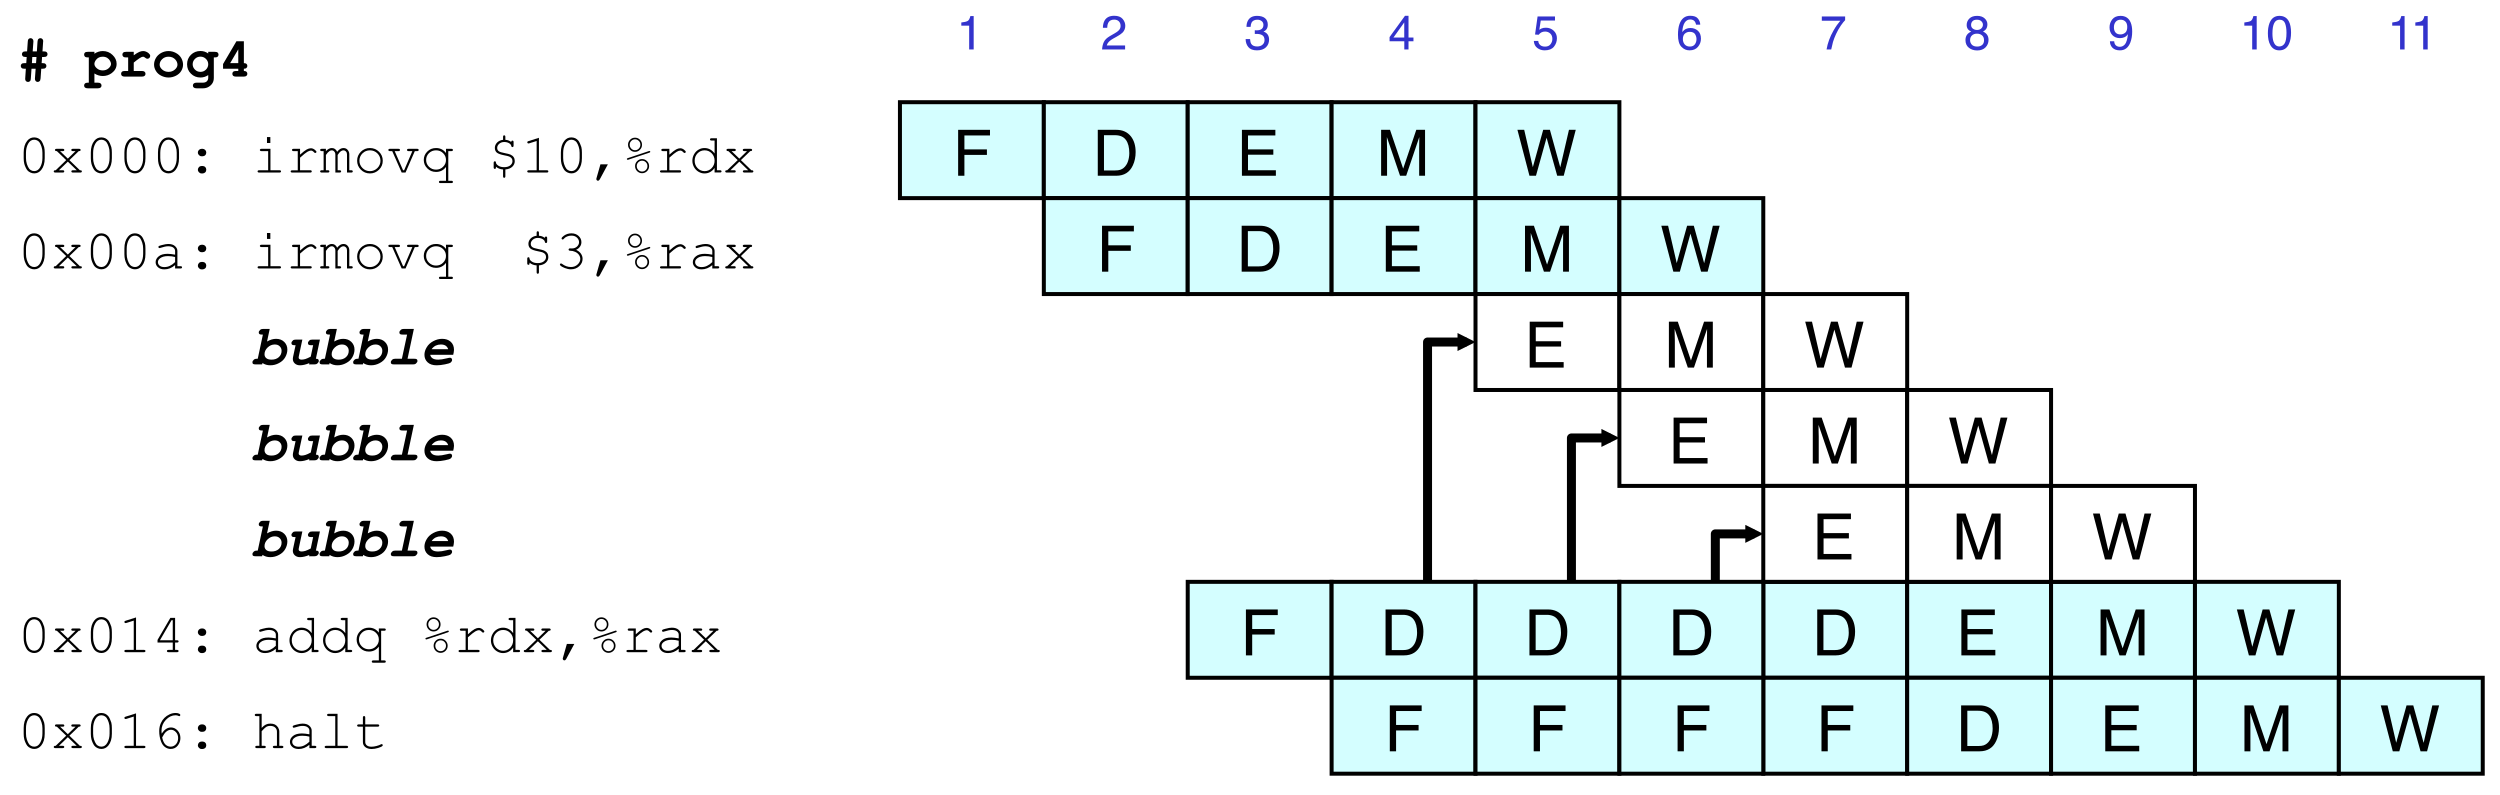 <svg xmlns="http://www.w3.org/2000/svg" xmlns:xlink="http://www.w3.org/1999/xlink" version="1.1" width="625.474pt" height="198.978pt" viewBox="0 0 625.474 198.978">
<rect x="0" y="0" width="625.474" height="198.978" fill="#808080" stroke="none"/>
<defs>
<clipPath id="clip_0">
<path transform="matrix(1,0,0,-1,-38.844,571.57)" d="M38.844 372.592H664.318V571.57H38.844Z" fill-rule="evenodd"/>
</clipPath>
<path id="font_1_5" d="M.488 .357V.256C.488 .167 .467 .097 .425 .046 .392 .006 .351-.015 .301-.015 .277-.015 .254-.01 .233-0 .211 .009 .193 .023 .178 .04 .169 .051 .158 .068 .147 .092 .136 .116 .128 .137 .123 .157 .116 .185 .112 .218 .112 .256V.357C.112 .446 .133 .516 .175 .567 .208 .608 .249 .628 .299 .628 .324 .628 .347 .623 .368 .614 .389 .604 .407 .59 .422 .573 .432 .562 .442 .545 .453 .521 .464 .497 .472 .475 .478 .456 .485 .428 .488 .395 .488 .357M.447 .352C.447 .39 .442 .427 .431 .46 .42 .493 .408 .52 .394 .54 .386 .551 .375 .561 .362 .569 .344 .581 .323 .587 .3 .587 .254 .587 .218 .563 .192 .516 .166 .469 .153 .414 .153 .352V.261C.153 .223 .158 .186 .169 .153 .18 .119 .193 .093 .207 .073 .214 .062 .225 .052 .238 .044 .256 .032 .277 .026 .301 .026 .346 .026 .382 .05 .408 .097 .434 .144 .447 .199 .447 .261V.352Z"/>
<path id="font_1_22" d="M.329 .222 .516 .041C.528 .041 .536 .04 .54 .039 .543 .038 .546 .036 .548 .032 .551 .029 .552 .025 .552 .021 .552 .015 .55 .01 .545 .006 .541 .002 .534 0 .524 0H.392C.382 0 .375 .002 .371 .006 .366 .01 .364 .015 .364 .021 .364 .027 .366 .032 .371 .035 .375 .039 .382 .041 .392 .041H.46L.301 .195 .142 .041H.21C.22 .041 .227 .039 .231 .035 .235 .032 .237 .027 .237 .021 .237 .015 .235 .01 .231 .006 .227 .002 .22 0 .21 0H.077C.067 0 .06 .002 .056 .006 .051 .01 .049 .015 .049 .021 .049 .025 .051 .029 .053 .032 .055 .036 .058 .038 .061 .039 .064 .04 .072 .041 .084 .041L.272 .222 .105 .383C.094 .383 .086 .383 .083 .385 .08 .386 .077 .388 .075 .392 .073 .396 .071 .399 .071 .404 .071 .409 .073 .414 .078 .418 .082 .422 .089 .424 .099 .424H.211C.221 .424 .228 .422 .232 .418 .236 .414 .238 .409 .238 .403 .238 .397 .236 .392 .232 .389 .228 .385 .221 .383 .211 .383H.162L.301 .249 .439 .383H.391C.381 .383 .374 .385 .369 .389 .365 .392 .363 .397 .363 .404 .363 .409 .365 .414 .369 .418 .373 .422 .381 .424 .391 .424H.502C.512 .424 .519 .422 .523 .418 .528 .414 .53 .409 .53 .403 .53 .399 .529 .396 .526 .392 .524 .388 .521 .386 .518 .385 .515 .383 .507 .383 .496 .383L.329 .222Z"/>
<path id="font_1_10" d="M.292 .424H.309C.327 .424 .343 .417 .356 .404 .369 .391 .375 .376 .375 .358 .375 .339 .369 .323 .356 .31 .343 .297 .327 .291 .309 .291H.292C.273 .291 .258 .298 .245 .311 .232 .324 .225 .339 .225 .357 .225 .376 .232 .392 .245 .405 .258 .417 .274 .424 .292 .424M.292 .117H.309C.327 .117 .343 .111 .356 .098 .369 .085 .375 .069 .375 .051 .375 .032 .369 .016 .356 .003 .343-.009 .327-.016 .309-.016H.292C.273-.016 .258-.009 .245 .004 .232 .017 .225 .032 .225 .051 .225 .069 .232 .085 .245 .098 .258 .111 .274 .117 .292 .117Z"/>
<path id="font_1_1" d="M0 0Z"/>
<path id="font_1_14" d="M.32 .634V.528H.26V.634H.32M.322 .424V.041H.483C.493 .041 .5 .039 .504 .035 .509 .032 .511 .027 .511 .021 .511 .015 .509 .01 .504 .006 .5 .002 .493 0 .483 0H.12C.11 0 .103 .002 .099 .006 .094 .01 .092 .015 .092 .021 .092 .027 .094 .032 .099 .035 .103 .039 .11 .041 .12 .041H.281V.383H.161C.151 .383 .144 .385 .14 .389 .135 .392 .133 .397 .133 .403 .133 .409 .135 .414 .14 .418 .144 .422 .151 .424 .161 .424H.322Z"/>
<path id="font_1_19" d="M.251 .424V.32C.304 .368 .344 .399 .371 .413 .397 .427 .422 .434 .444 .434 .469 .434 .491 .425 .512 .409 .533 .392 .544 .38 .544 .371 .544 .365 .542 .36 .538 .356 .534 .352 .529 .35 .522 .35 .519 .35 .516 .35 .514 .351 .512 .352 .508 .356 .501 .362 .49 .374 .48 .382 .472 .386 .463 .39 .455 .393 .447 .393 .429 .393 .407 .385 .382 .371 .357 .357 .313 .322 .251 .266V.041H.433C.443 .041 .45 .039 .454 .035 .458 .032 .46 .027 .46 .021 .46 .015 .458 .01 .454 .006 .45 .002 .443 0 .433 0H.111C.101 0 .094 .002 .09 .006 .086 .01 .083 .015 .083 .021 .083 .026 .086 .031 .09 .034 .094 .038 .101 .04 .111 .04H.21V.383H.134C.125 .383 .118 .385 .113 .389 .109 .393 .107 .398 .107 .404 .107 .41 .109 .414 .113 .418 .117 .422 .124 .424 .134 .424H.251Z"/>
<path id="font_1_16" d="M.113 .424V.383C.148 .42 .183 .438 .218 .438 .239 .438 .258 .433 .274 .422 .29 .411 .303 .394 .314 .371 .332 .394 .351 .411 .369 .422 .388 .433 .407 .438 .426 .438 .455 .438 .479 .429 .497 .41 .52 .385 .531 .358 .531 .328V.041H.566C.576 .041 .583 .039 .587 .035 .591 .032 .593 .027 .593 .021 .593 .015 .591 .01 .587 .006 .583 .002 .576 0 .566 0H.49V.325C.49 .346 .484 .363 .471 .377 .458 .391 .444 .397 .427 .397 .412 .397 .396 .392 .38 .381 .363 .369 .344 .347 .323 .314V.041H.357C.367 .041 .374 .039 .378 .035 .383 .032 .385 .027 .385 .021 .385 .015 .383 .01 .378 .006 .374 .002 .367 0 .357 0H.282V.322C.282 .344 .275 .362 .262 .376 .25 .39 .235 .397 .219 .397 .205 .397 .19 .393 .176 .383 .156 .37 .135 .347 .113 .314V.041H.148C.158 .041 .165 .039 .169 .035 .173 .032 .175 .027 .175 .021 .175 .015 .173 .01 .169 .006 .165 .002 .158 0 .148 0H.038C.028 0 .021 .002 .017 .006 .012 .01 .01 .015 .01 .021 .01 .027 .012 .032 .017 .035 .021 .039 .028 .041 .038 .041H.072V.383H.038C.028 .383 .021 .385 .017 .389 .012 .393 .01 .398 .01 .404 .01 .41 .012 .414 .017 .418 .021 .422 .028 .424 .038 .424H.113Z"/>
<path id="font_1_17" d="M.529 .211C.529 .149 .507 .095 .462 .051 .417 .007 .363-.016 .3-.016 .236-.016 .182 .007 .138 .051 .093 .096 .071 .149 .071 .211 .071 .274 .093 .327 .138 .372 .182 .416 .236 .438 .3 .438 .363 .438 .417 .416 .462 .372 .507 .328 .529 .274 .529 .211M.488 .211C.488 .263 .469 .307 .433 .343 .396 .379 .352 .397 .3 .397 .248 .397 .203 .379 .167 .343 .13 .306 .112 .263 .112 .211 .112 .161 .13 .117 .167 .08 .203 .044 .248 .025 .3 .025 .352 .025 .396 .044 .433 .08 .469 .116 .488 .16 .488 .211Z"/>
<path id="font_1_21" d="M.336 0H.267L.098 .383H.056C.046 .383 .039 .385 .035 .389 .031 .393 .029 .398 .029 .404 .029 .41 .031 .414 .035 .418 .039 .422 .046 .424 .056 .424H.21C.22 .424 .227 .422 .231 .418 .235 .414 .237 .409 .237 .403 .237 .397 .235 .393 .231 .389 .227 .385 .22 .383 .21 .383H.142L.292 .041H.311L.458 .383H.39C.38 .383 .373 .385 .369 .389 .364 .393 .362 .398 .362 .404 .362 .41 .364 .414 .369 .418 .373 .422 .38 .424 .39 .424H.544C.554 .424 .561 .422 .565 .418 .569 .414 .571 .409 .571 .403 .571 .397 .569 .393 .565 .389 .561 .385 .554 .383 .544 .383H.502L.336 0Z"/>
<path id="font_1_18" d="M.459 .349V.424H.555C.565 .424 .572 .422 .577 .418 .581 .414 .583 .409 .583 .403 .583 .397 .581 .393 .577 .389 .572 .385 .565 .383 .555 .383H.5V-.147H.555C.565-.147 .572-.149 .577-.153 .581-.157 .583-.162 .583-.168 .583-.174 .581-.179 .577-.183 .572-.187 .565-.188 .555-.188H.36C.35-.188 .343-.187 .339-.183 .335-.179 .333-.174 .333-.168 .333-.162 .335-.157 .339-.153 .343-.149 .35-.147 .36-.147H.459V.1C.414 .04 .354 .011 .281 .011 .22 .011 .168 .032 .126 .074 .084 .115 .062 .166 .062 .225 .062 .284 .084 .335 .126 .376 .168 .418 .22 .438 .282 .438 .355 .438 .414 .409 .459 .349M.459 .225C.459 .272 .442 .313 .407 .347 .373 .381 .331 .397 .281 .397 .232 .397 .19 .381 .155 .347 .121 .313 .104 .272 .104 .225 .104 .177 .121 .137 .155 .103 .19 .069 .232 .052 .281 .052 .331 .052 .373 .069 .407 .103 .442 .137 .459 .177 .459 .225Z"/>
<path id="font_1_2" d="M.279 .585V.637C.279 .647 .281 .654 .284 .659 .288 .663 .293 .665 .299 .665 .306 .665 .31 .663 .314 .659 .318 .654 .32 .647 .32 .637V.585C.342 .583 .36 .58 .375 .574 .389 .569 .406 .56 .425 .547 .426 .556 .428 .562 .432 .565 .436 .569 .44 .571 .446 .571 .452 .571 .457 .569 .461 .565 .465 .561 .467 .554 .467 .544V.483C.467 .473 .465 .466 .461 .461 .457 .457 .452 .455 .446 .455 .441 .455 .436 .457 .433 .46 .429 .464 .427 .469 .425 .478 .423 .493 .413 .507 .395 .519 .368 .537 .337 .546 .301 .546 .264 .546 .234 .535 .21 .514 .186 .492 .174 .468 .174 .441 .174 .414 .184 .393 .206 .379 .222 .368 .255 .358 .306 .348 .358 .338 .392 .329 .411 .321 .437 .309 .456 .294 .469 .274 .482 .255 .488 .231 .488 .204 .488 .166 .474 .134 .445 .105 .416 .077 .374 .06 .32 .055V-.066C.32-.076 .318-.083 .314-.087 .31-.092 .306-.094 .299-.094 .293-.094 .288-.092 .284-.087 .281-.083 .279-.076 .279-.066V.055C.229 .058 .187 .074 .152 .104 .152 .089 .152 .08 .151 .077 .149 .074 .147 .072 .144 .069 .14 .067 .136 .065 .132 .065 .126 .065 .121 .068 .117 .072 .113 .076 .111 .083 .111 .093V.173C.111 .183 .113 .19 .117 .195 .121 .199 .126 .201 .132 .201 .138 .201 .143 .199 .147 .195 .15 .192 .152 .185 .152 .175 .154 .158 .168 .141 .194 .123 .22 .105 .255 .096 .299 .096 .345 .096 .381 .107 .408 .128 .434 .15 .447 .175 .447 .204 .447 .223 .442 .24 .433 .253 .423 .267 .408 .278 .387 .287 .373 .293 .344 .299 .301 .308 .238 .32 .194 .336 .169 .355 .145 .375 .132 .404 .132 .441 .132 .477 .146 .508 .172 .536 .199 .563 .235 .58 .279 .585Z"/>
<path id="font_1_6" d="M.32 .621V.041H.461C.471 .041 .478 .039 .482 .035 .486 .032 .488 .027 .488 .021 .488 .015 .486 .01 .482 .006 .478 .002 .471 0 .461 0H.139C.129 0 .122 .002 .118 .006 .113 .01 .111 .015 .111 .021 .111 .027 .113 .032 .118 .035 .122 .039 .129 .041 .139 .041H.279V.564L.146 .522C.139 .521 .134 .52 .131 .52 .126 .52 .122 .522 .118 .526 .114 .53 .112 .535 .112 .54 .112 .545 .113 .549 .117 .554 .119 .556 .125 .559 .133 .562L.32 .621Z"/>
<path id="font_1_4" d="M.219 .147H.352L.207-.122C.198-.138 .188-.146 .175-.146 .167-.146 .16-.144 .155-.138 .149-.132 .146-.125 .146-.117 .146-.114 .146-.11 .147-.106L.219 .147Z"/>
<path id="font_1_3" d="M.362 .497C.362 .462 .35 .432 .325 .407 .301 .382 .271 .37 .237 .37 .203 .37 .173 .382 .149 .407 .125 .432 .112 .462 .112 .497 .112 .532 .125 .562 .149 .586 .173 .611 .203 .623 .237 .623 .272 .623 .301 .611 .326 .586 .35 .562 .362 .532 .362 .497M.333 .497C.333 .524 .324 .547 .305 .565 .286 .584 .264 .594 .237 .594 .211 .594 .188 .584 .17 .565 .151 .547 .142 .524 .142 .497 .142 .47 .151 .447 .17 .428 .188 .409 .211 .399 .237 .399 .264 .399 .286 .409 .305 .428 .324 .447 .333 .47 .333 .497M.495 .356 .115 .229C.111 .228 .107 .228 .105 .228 .101 .228 .098 .229 .095 .232 .093 .235 .091 .238 .091 .242 .091 .245 .092 .248 .095 .251 .096 .253 .1 .255 .106 .257L.486 .384C.49 .385 .494 .386 .497 .386 .5 .386 .503 .384 .506 .381 .508 .379 .51 .375 .51 .372 .51 .368 .509 .365 .506 .362 .505 .36 .501 .358 .495 .356M.489 .115C.489 .079 .476 .05 .452 .025 .427 .001 .398-.012 .363-.012 .329-.012 .3 .001 .275 .025 .251 .05 .238 .08 .238 .115 .238 .15 .25 .179 .275 .204 .299 .229 .329 .241 .363 .241 .398 .241 .427 .229 .452 .204 .476 .179 .489 .15 .489 .115M.459 .115C.459 .142 .45 .165 .431 .184 .412 .203 .39 .212 .363 .212 .337 .212 .314 .202 .296 .184 .277 .165 .268 .142 .268 .115 .268 .088 .277 .065 .296 .046 .314 .027 .337 .018 .363 .018 .39 .018 .412 .027 .431 .046 .45 .065 .459 .088 .459 .115Z"/>
<path id="font_1_12" d="M.501 .613V.041H.556C.566 .041 .573 .039 .577 .035 .581 .032 .583 .027 .583 .021 .583 .015 .581 .01 .577 .007 .573 .003 .566 .001 .556 .001H.459V.082C.412 .017 .352-.016 .278-.016 .241-.016 .206-.006 .172 .014 .138 .034 .111 .062 .091 .098 .071 .135 .062 .172 .062 .211 .062 .25 .071 .288 .091 .324 .111 .361 .138 .389 .172 .409 .206 .429 .241 .438 .279 .438 .35 .438 .411 .406 .459 .341V.572H.405C.395 .572 .388 .574 .383 .578 .379 .582 .377 .587 .377 .593 .377 .599 .379 .604 .383 .607 .388 .611 .395 .613 .405 .613H.501M.459 .211C.459 .264 .442 .308 .407 .344 .372 .38 .33 .397 .281 .397 .232 .397 .19 .38 .155 .344 .12 .308 .103 .264 .103 .211 .103 .16 .12 .116 .155 .079 .19 .043 .232 .025 .281 .025 .33 .025 .372 .043 .407 .079 .442 .116 .459 .16 .459 .211Z"/>
<path id="font_2_2" d="M.096 .495V.562C.159 .569 .203 .579 .229 .594 .254 .608 .272 .642 .285 .696H.354V0H.26V.495H.096Z"/>
<path id="font_3_1" d="M0 0Z"/>
<path id="font_2_3" d="M.031 0C.035 .06 .047 .113 .069 .157 .09 .202 .132 .242 .195 .279L.289 .333C.331 .357 .361 .378 .377 .396 .404 .423 .417 .454 .417 .489 .417 .53 .405 .562 .381 .586 .356 .61 .324 .622 .283 .622 .223 .622 .181 .599 .158 .553 .146 .529 .139 .495 .138 .451H.048C.049 .512 .061 .562 .082 .6 .12 .668 .187 .702 .284 .702 .364 .702 .422 .68 .459 .637 .496 .594 .515 .546 .515 .492 .515 .436 .495 .388 .456 .349 .433 .326 .392 .298 .333 .265L.266 .228C.234 .21 .209 .193 .191 .177 .158 .149 .138 .118 .129 .083H.511V0H.031Z"/>
<path id="font_2_4" d="M.26-.019C.177-.019 .117 .004 .08 .05 .043 .095 .024 .151 .024 .216H.116C.12 .17 .128 .137 .141 .117 .164 .08 .205 .062 .265 .062 .311 .062 .348 .074 .376 .099 .404 .123 .418 .155 .418 .194 .418 .243 .403 .276 .374 .295 .344 .315 .303 .324 .251 .324 .245 .324 .239 .324 .233 .324 .227 .324 .221 .324 .215 .323V.401C.224 .4 .232 .399 .238 .399 .244 .399 .251 .398 .258 .398 .291 .398 .318 .404 .339 .414 .376 .432 .395 .465 .395 .511 .395 .546 .382 .573 .357 .592 .333 .611 .304 .62 .271 .62 .212 .62 .172 .601 .149 .562 .137 .541 .13 .51 .128 .471H.042C.042 .523 .052 .567 .073 .603 .109 .668 .172 .7 .262 .7 .333 .7 .388 .684 .427 .653 .466 .621 .486 .575 .486 .515 .486 .472 .474 .437 .451 .411 .437 .394 .418 .381 .396 .372 .432 .361 .461 .342 .482 .313 .502 .284 .513 .249 .513 .208 .513 .141 .491 .086 .447 .044 .403 .002 .34-.019 .26-.019Z"/>
<path id="font_2_5" d="M.331 .249V.564L.106 .249H.331M.332 0V.171H.025V.258L.346 .701H.42V.249H.523V.171H.42V0H.332Z"/>
<path id="font_2_6" d="M.124 .178C.129 .127 .153 .093 .193 .073 .214 .063 .238 .059 .266 .059 .318 .059 .356 .075 .381 .109 .406 .142 .419 .179 .419 .219 .419 .268 .404 .306 .374 .333 .344 .36 .309 .373 .267 .373 .237 .373 .211 .367 .189 .355 .168 .344 .149 .327 .134 .306L.058 .311 .111 .688H.474V.603H.177L.147 .409C.163 .421 .179 .431 .193 .437 .219 .448 .25 .453 .284 .453 .348 .453 .402 .432 .447 .391 .491 .349 .514 .297 .514 .233 .514 .167 .493 .108 .452 .057 .412 .007 .346-.019 .257-.019 .2-.019 .149-.002 .106 .03 .062 .062 .037 .111 .032 .178H.124Z"/>
<path id="font_2_7" d="M.292 .702C.371 .702 .425 .682 .456 .641 .487 .601 .502 .559 .502 .516H.415C.41 .543 .402 .565 .39 .581 .369 .61 .337 .625 .294 .625 .245 .625 .206 .602 .177 .557 .148 .511 .132 .446 .128 .361 .149 .391 .174 .413 .205 .428 .233 .441 .264 .447 .298 .447 .357 .447 .408 .429 .452 .391 .495 .354 .517 .298 .517 .224 .517 .16 .496 .104 .455 .055 .414 .006 .355-.019 .278-.019 .213-.019 .156 .006 .109 .056 .061 .106 .038 .189 .038 .307 .038 .394 .048 .468 .069 .528 .11 .644 .184 .702 .292 .702M.286 .06C.332 .06 .367 .075 .39 .106 .413 .137 .424 .174 .424 .216 .424 .252 .414 .286 .394 .319 .373 .351 .336 .367 .282 .367 .244 .367 .211 .355 .182 .33 .154 .305 .14 .267 .14 .216 .14 .172 .153 .135 .178 .105 .204 .075 .24 .06 .286 .06Z"/>
<path id="font_2_8" d="M.523 .688V.61C.5 .589 .471 .551 .433 .497 .396 .443 .363 .385 .334 .322 .306 .261 .285 .206 .27 .156 .261 .124 .248 .072 .233 0H.136C.158 .133 .207 .266 .283 .398 .327 .476 .374 .542 .423 .599H.037V.688H.523Z"/>
<path id="font_2_9" d="M.272 .406C.311 .406 .341 .417 .363 .439 .385 .46 .396 .486 .396 .516 .396 .542 .385 .566 .364 .587 .343 .609 .312 .62 .269 .62 .227 .62 .196 .609 .177 .587 .158 .566 .149 .54 .149 .511 .149 .478 .161 .453 .186 .434 .21 .416 .239 .406 .272 .406M.277 .06C.318 .06 .352 .071 .379 .093 .406 .115 .419 .147 .419 .191 .419 .236 .405 .271 .377 .294 .35 .317 .314 .329 .271 .329 .229 .329 .195 .317 .168 .293 .142 .269 .128 .236 .128 .194 .128 .157 .141 .126 .165 .099 .189 .073 .227 .06 .277 .06M.152 .372C.128 .383 .109 .395 .095 .409 .069 .435 .057 .469 .057 .51 .057 .562 .076 .607 .113 .644 .151 .682 .205 .7 .274 .7 .341 .7 .394 .683 .432 .647 .47 .612 .489 .571 .489 .524 .489 .48 .478 .445 .456 .418 .443 .403 .424 .388 .398 .373 .427 .36 .45 .345 .466 .327 .497 .295 .513 .252 .513 .2 .513 .139 .492 .087 .451 .044 .409 .001 .351-.021 .275-.021 .207-.021 .15-.002 .103 .035 .056 .072 .032 .126 .032 .196 .032 .237 .042 .273 .062 .303 .083 .333 .113 .356 .152 .372Z"/>
<path id="font_2_10" d="M.133 .17C.135 .121 .154 .088 .189 .069 .207 .06 .227 .055 .25 .055 .292 .055 .327 .072 .357 .107 .387 .142 .408 .213 .42 .32 .4 .289 .376 .268 .347 .255 .319 .243 .288 .236 .254 .236 .187 .236 .134 .257 .094 .299 .055 .341 .036 .395 .036 .461 .036 .524 .055 .58 .094 .628 .132 .676 .19 .7 .265 .7 .367 .7 .437 .654 .476 .563 .498 .512 .508 .449 .508 .373 .508 .288 .495 .212 .47 .146 .427 .036 .355-.019 .253-.019 .185-.019 .133-.001 .097 .035 .062 .071 .044 .116 .044 .17H.133M.266 .313C.301 .313 .333 .325 .362 .348 .39 .371 .405 .411 .405 .468 .405 .519 .392 .557 .366 .582 .34 .608 .307 .62 .267 .62 .224 .62 .19 .606 .165 .577 .14 .548 .127 .51 .127 .462 .127 .416 .138 .38 .16 .354 .182 .327 .218 .313 .266 .313Z"/>
<path id="font_2_13" d="M.085 .718H.583V.63H.183V.412H.535V.326H.183V0H.085V.718Z"/>
<path id="font_2_11" d="M.352 .083C.384 .083 .411 .086 .433 .093 .47 .106 .501 .13 .525 .167 .545 .195 .558 .233 .567 .278 .572 .305 .574 .33 .574 .353 .574 .442 .557 .511 .521 .56 .486 .609 .429 .634 .351 .634H.178V.083H.352M.081 .718H.371C.47 .718 .546 .683 .601 .613 .649 .55 .673 .469 .673 .37 .673 .294 .659 .225 .63 .163 .58 .054 .493 0 .37 0H.081V.718Z"/>
<path id="font_2_12" d="M.085 .718H.608V.63H.18V.412H.576V.329H.18V.086H.616V0H.085V.718M.351 .718V.718Z"/>
<path id="font_2_14" d="M.074 .718H.213L.419 .111 .624 .718H.761V0H.669V.424C.669 .438 .669 .463 .67 .496 .671 .53 .671 .567 .671 .605L.466 0H.37L.164 .605V.583C.164 .566 .164 .539 .165 .503 .166 .467 .167 .441 .167 .424V0H.074V.718Z"/>
<path id="font_2_15" d="M.124 .718 .259 .134 .421 .718H.526L.688 .132 .824 .718H.93L.742 0H.64L.474 .595 .308 0H.206L.018 .718H.124Z"/>
<path id="font_1_11" d="M.418 0V.06C.358 .009 .295-.016 .227-.016 .178-.016 .139-.003 .112 .022 .084 .047 .07 .077 .07 .113 .07 .153 .089 .188 .125 .217 .161 .247 .215 .262 .285 .262 .304 .262 .324 .26 .346 .258 .368 .256 .392 .252 .418 .247V.313C.418 .336 .408 .356 .387 .372 .366 .389 .335 .397 .293 .397 .261 .397 .216 .388 .159 .369 .148 .366 .142 .364 .139 .364 .133 .364 .129 .366 .125 .37 .122 .374 .12 .379 .12 .385 .12 .39 .121 .395 .125 .398 .129 .403 .147 .41 .18 .418 .23 .432 .269 .438 .295 .438 .347 .438 .387 .426 .416 .4 .445 .374 .459 .345 .459 .313V.041H.514C.524 .041 .531 .039 .536 .035 .54 .032 .542 .027 .542 .021 .542 .015 .54 .01 .536 .006 .531 .002 .524 0 .514 0H.418M.418 .205C.399 .21 .378 .214 .357 .217 .335 .219 .313 .221 .289 .221 .229 .221 .183 .208 .149 .182 .124 .163 .111 .14 .111 .113 .111 .089 .121 .068 .14 .051 .16 .034 .188 .025 .225 .025 .261 .025 .294 .032 .324 .047 .354 .061 .386 .083 .418 .114V.205Z"/>
<path id="font_1_7" d="M.384 .333C.422 .316 .451 .293 .471 .264 .491 .234 .5 .204 .5 .172 .5 .123 .481 .079 .441 .042 .401 .004 .351-.015 .291-.015 .256-.015 .219-.007 .182 .008 .144 .023 .118 .038 .103 .054 .098 .059 .095 .064 .095 .07 .095 .076 .097 .08 .101 .084 .105 .088 .109 .09 .114 .09 .119 .09 .125 .087 .132 .083 .182 .045 .236 .026 .292 .026 .34 .026 .379 .041 .411 .071 .443 .101 .459 .134 .459 .17 .459 .195 .452 .218 .436 .242 .42 .265 .397 .284 .368 .297 .338 .311 .308 .317 .278 .317 .268 .317 .261 .319 .257 .323 .253 .327 .25 .332 .25 .338 .25 .344 .253 .349 .257 .353 .261 .357 .267 .359 .275 .359L.31 .358C.347 .358 .377 .37 .401 .392 .425 .415 .437 .441 .437 .47 .437 .501 .424 .528 .399 .552 .374 .575 .342 .587 .301 .587 .273 .587 .247 .582 .223 .572 .199 .562 .18 .549 .166 .532 .161 .525 .157 .521 .154 .52 .151 .518 .148 .518 .145 .518 .139 .518 .134 .519 .13 .523 .126 .527 .125 .531 .125 .537 .125 .55 .139 .566 .167 .586 .206 .614 .251 .628 .301 .628 .353 .628 .396 .612 .429 .581 .462 .55 .479 .513 .479 .47 .479 .442 .471 .416 .455 .392 .439 .367 .415 .348 .384 .333Z"/>
<path id="font_4_2" d="M.309 .634 .261 .409C.317 .441 .37 .457 .423 .457 .482 .457 .53 .439 .568 .402 .605 .365 .624 .32 .624 .266 .624 .22 .612 .174 .587 .13 .562 .085 .525 .05 .475 .024 .426-.003 .374-.016 .319-.016 .266-.016 .219-.002 .179 .025L.174 0H.057C.035 0 .019 .003 .011 .009 .003 .015-0 .025-0 .04-0 .054 .009 .07 .028 .087 .038 .096 .055 .101 .078 .101H.095L.187 .533H.17C.148 .533 .133 .536 .125 .542 .117 .548 .113 .558 .113 .573 .113 .587 .122 .603 .141 .62 .152 .629 .168 .634 .191 .634H.309M.341 .085C.396 .085 .439 .1 .472 .13 .505 .16 .521 .198 .521 .243 .521 .275 .51 .302 .487 .324 .465 .346 .436 .356 .399 .356 .351 .356 .309 .338 .271 .302 .234 .266 .216 .226 .216 .182 .216 .153 .226 .13 .247 .112 .268 .094 .299 .085 .341 .085Z"/>
<path id="font_4_5" d="M.606 .443 .534 .101C.553 .101 .566 .098 .574 .092 .582 .086 .586 .075 .586 .061 .586 .047 .576 .031 .558 .014 .548 .005 .531 0 .507 0H.412L.417 .023C.354-.003 .299-.016 .25-.016 .212-.016 .181-.005 .157 .017 .134 .038 .122 .065 .122 .098 .122 .107 .123 .117 .125 .128L.171 .343H.154C.132 .343 .117 .346 .109 .352 .101 .358 .097 .368 .097 .382 .097 .397 .106 .412 .125 .43 .135 .439 .152 .443 .175 .443H.292L.229 .146C.227 .136 .226 .128 .226 .121 .226 .112 .23 .103 .239 .096 .248 .089 .261 .085 .278 .085 .298 .085 .321 .089 .346 .096 .37 .104 .403 .118 .442 .139L.485 .343H.449C.427 .343 .412 .346 .404 .352 .396 .358 .392 .368 .392 .382 .392 .397 .401 .412 .42 .43 .43 .439 .447 .443 .47 .443H.606Z"/>
<path id="font_4_4" d="M.485 .634 .372 .101H.492C.514 .101 .529 .098 .537 .092 .545 .086 .549 .075 .549 .061 .549 .047 .54 .031 .52 .013 .51 .004 .494 0 .471 0H.13C.108 0 .093 .003 .085 .009 .077 .015 .073 .025 .073 .04 .073 .054 .082 .07 .101 .087 .111 .096 .128 .101 .151 .101H.271L.364 .533H.283C.261 .533 .246 .536 .238 .542 .23 .548 .226 .558 .226 .573 .226 .587 .236 .603 .254 .62 .264 .629 .281 .634 .304 .634H.485Z"/>
<path id="font_4_3" d="M.588 .172H.177C.182 .146 .195 .125 .218 .109 .241 .093 .275 .085 .321 .085 .359 .085 .41 .093 .475 .109 .502 .116 .52 .119 .53 .119 .541 .119 .55 .116 .557 .109 .564 .102 .568 .092 .568 .081 .568 .064 .56 .049 .546 .036 .531 .023 .496 .011 .441 .001 .386-.01 .336-.016 .292-.016 .222-.016 .169 .002 .131 .037 .093 .072 .074 .117 .074 .171 .074 .216 .087 .262 .115 .307 .142 .353 .182 .389 .233 .416 .284 .443 .336 .457 .39 .457 .453 .457 .504 .44 .543 .405 .582 .37 .602 .322 .602 .259 .602 .246 .6 .231 .597 .214L.588 .172M.498 .272C.489 .299 .474 .32 .452 .335 .43 .349 .402 .356 .368 .356 .334 .356 .303 .349 .275 .336 .248 .322 .223 .301 .202 .272H.498Z"/>
<path id="font_4_1" d="M0 0Z"/>
<path id="font_1_8" d="M.376 .172H.104V.219L.333 .613H.418V.213H.452C.462 .213 .469 .211 .474 .207 .478 .204 .48 .199 .48 .192 .48 .187 .478 .182 .474 .178 .469 .174 .462 .172 .452 .172H.418V.041H.452C.462 .041 .469 .039 .474 .035 .478 .032 .48 .027 .48 .021 .48 .015 .478 .01 .474 .006 .469 .002 .462 0 .452 0H.3C.29 0 .283 .002 .278 .006 .274 .01 .272 .015 .272 .021 .272 .027 .274 .032 .278 .035 .283 .039 .29 .041 .3 .041H.376V.172M.376 .213V.572H.355L.147 .213H.376Z"/>
<path id="font_1_9" d="M.178 .259C.203 .296 .229 .324 .256 .342 .283 .36 .313 .369 .346 .369 .389 .369 .428 .351 .462 .315 .496 .278 .513 .234 .513 .18 .513 .131 .497 .087 .466 .046 .435 .006 .393-.015 .338-.015 .303-.015 .27-.004 .239 .018 .208 .04 .184 .073 .167 .119 .145 .175 .134 .237 .134 .306 .134 .357 .144 .405 .165 .45 .18 .484 .201 .514 .227 .54 .253 .566 .283 .587 .318 .603 .353 .62 .39 .628 .431 .628 .458 .628 .481 .622 .499 .611 .507 .606 .511 .6 .511 .591 .511 .586 .509 .581 .505 .577 .502 .573 .497 .571 .492 .571 .487 .571 .482 .573 .477 .576 .463 .583 .447 .587 .427 .587 .363 .587 .305 .56 .253 .505 .201 .45 .175 .385 .175 .309 .175 .299 .176 .282 .178 .259M.187 .191C.199 .132 .219 .09 .245 .064 .272 .039 .303 .026 .339 .026 .376 .026 .407 .041 .433 .069 .459 .098 .472 .135 .472 .18 .472 .223 .459 .258 .433 .286 .407 .314 .377 .328 .344 .328 .313 .328 .282 .315 .253 .288 .233 .27 .211 .238 .187 .191Z"/>
<path id="font_1_13" d="M.165 .613V.361C.191 .39 .216 .41 .24 .421 .264 .433 .291 .438 .32 .438 .352 .438 .379 .433 .402 .422 .424 .41 .443 .393 .458 .37 .472 .346 .48 .322 .48 .296V.041H.526C.536 .041 .543 .039 .547 .035 .551 .032 .553 .027 .553 .021 .553 .015 .551 .01 .547 .006 .543 .002 .536 0 .526 0H.393C.382 0 .375 .002 .371 .006 .367 .01 .365 .015 .365 .021 .365 .027 .367 .032 .371 .035 .375 .039 .382 .041 .393 .041H.438V.293C.438 .323 .428 .348 .406 .368 .385 .388 .355 .397 .317 .397 .287 .397 .262 .39 .241 .375 .225 .365 .2 .34 .165 .302V.041H.211C.221 .041 .228 .039 .232 .035 .237 .032 .239 .027 .239 .021 .239 .015 .237 .01 .232 .006 .228 .002 .221 0 .211 0H.078C.068 0 .061 .002 .057 .006 .052 .01 .05 .015 .05 .021 .05 .027 .052 .032 .057 .035 .061 .039 .068 .041 .078 .041H.124V.572H.069C.059 .572 .052 .574 .048 .578 .044 .582 .042 .587 .042 .593 .042 .599 .044 .604 .048 .607 .052 .611 .059 .613 .069 .613H.165Z"/>
<path id="font_1_15" d="M.321 .613V.041H.482C.492 .041 .499 .039 .503 .035 .508 .032 .51 .027 .51 .021 .51 .015 .508 .01 .503 .006 .499 .002 .492 0 .482 0H.119C.109 0 .102 .002 .098 .006 .093 .01 .091 .015 .091 .021 .091 .027 .093 .032 .098 .035 .102 .039 .109 .041 .119 .041H.28V.572H.162C.152 .572 .145 .574 .14 .578 .136 .582 .134 .587 .134 .593 .134 .599 .136 .604 .14 .607 .144 .611 .152 .613 .162 .613H.321Z"/>
<path id="font_1_20" d="M.216 .424H.438C.448 .424 .455 .422 .459 .418 .464 .414 .466 .409 .466 .403 .466 .397 .464 .393 .459 .389 .455 .385 .448 .383 .438 .383H.216V.109C.216 .085 .225 .065 .244 .049 .263 .033 .291 .025 .328 .025 .356 .025 .386 .03 .418 .038 .45 .046 .475 .056 .493 .066 .5 .07 .505 .072 .509 .072 .514 .072 .519 .07 .523 .066 .527 .062 .529 .057 .529 .052 .529 .047 .527 .042 .522 .038 .512 .027 .487 .016 .447 .003 .406-.009 .368-.016 .331-.016 .283-.016 .245-.004 .217 .018 .188 .041 .174 .071 .174 .109V.383H.099C.089 .383 .082 .385 .078 .389 .073 .392 .071 .397 .071 .404 .071 .409 .073 .414 .078 .418 .082 .422 .089 .424 .099 .424H.174V.546C.174 .556 .176 .563 .18 .567 .184 .571 .189 .573 .195 .573 .201 .573 .206 .571 .21 .567 .214 .563 .216 .556 .216 .546V.424Z"/>
<path id="font_2_1" d="M.271 .7C.361 .7 .426 .663 .467 .588 .498 .531 .514 .452 .514 .351 .514 .256 .5 .178 .471 .115 .43 .026 .363-.019 .27-.019 .186-.019 .124 .018 .083 .091 .048 .152 .031 .234 .031 .336 .031 .416 .042 .484 .062 .541 .1 .647 .17 .7 .271 .7M.27 .062C.315 .062 .351 .082 .378 .122 .405 .162 .419 .237 .419 .347 .419 .427 .409 .492 .39 .543 .37 .595 .332 .62 .276 .62 .224 .62 .186 .596 .162 .547 .138 .499 .126 .427 .126 .332 .126 .261 .134 .204 .149 .161 .173 .095 .213 .062 .27 .062Z"/>
<path id="font_5_2" d="M.448 .451H.471C.495 .451 .512 .447 .523 .437 .533 .428 .538 .416 .538 .401 .538 .386 .533 .374 .523 .365 .513 .355 .496 .351 .472 .351H.441L.433 .241H.451C.475 .241 .492 .237 .502 .227 .512 .218 .518 .206 .518 .191 .518 .176 .513 .164 .502 .155 .492 .145 .475 .141 .451 .141H.426L.414-.032C.414-.034 .411-.046 .407-.066 .403-.074 .398-.081 .389-.086 .381-.092 .372-.095 .362-.095 .349-.095 .337-.09 .328-.08 .318-.07 .313-.057 .313-.042 .313-.04 .314-.034 .314-.024L.326 .141H.252L.24-.031C.238-.048 .237-.059 .236-.062 .232-.072 .226-.08 .218-.086 .209-.092 .199-.095 .189-.095 .175-.095 .163-.09 .153-.08 .143-.07 .139-.058 .139-.042 .139-.039 .139-.033 .14-.024L.151 .141H.127C.103 .141 .085 .145 .075 .155 .065 .164 .06 .176 .06 .191 .06 .206 .065 .218 .075 .227 .085 .237 .102 .241 .126 .241H.158L.166 .351H.148C.123 .351 .106 .355 .096 .365 .086 .374 .081 .386 .081 .401 .081 .416 .086 .428 .096 .437 .106 .447 .123 .451 .147 .451H.173L.185 .623C.186 .64 .187 .651 .189 .655 .193 .664 .199 .672 .207 .678 .216 .684 .225 .687 .236 .687 .25 .687 .261 .682 .271 .672 .281 .662 .286 .649 .286 .633 .286 .629 .285 .623 .285 .616L.273 .451H.348L.359 .623C.361 .646 .366 .663 .375 .672 .385 .682 .396 .687 .411 .687 .425 .687 .437 .682 .446 .672 .456 .662 .461 .65 .461 .635 .461 .632 .461 .629 .46 .627L.459 .616 .448 .451M.341 .351H.266L.259 .241H.333L.341 .351Z"/>
<path id="font_5_1" d="M0 0Z"/>
<path id="font_5_6" d="M.176 .056V-.108H.236C.26-.108 .277-.113 .287-.123 .298-.132 .303-.144 .303-.159 .303-.174 .298-.186 .287-.195 .277-.204 .26-.209 .236-.209H.059C.035-.209 .017-.204 .007-.195-.003-.186-.008-.174-.008-.159-.008-.144-.003-.132 .007-.123 .018-.113 .035-.108 .059-.108H.076V.343H.059C.035 .343 .017 .347 .007 .357-.003 .366-.008 .379-.008 .394-.008 .409-.003 .421 .007 .43 .017 .439 .035 .443 .059 .443H.176V.409C.199 .425 .223 .437 .249 .445 .274 .453 .299 .457 .326 .457 .394 .457 .452 .434 .5 .387 .549 .341 .573 .288 .573 .228 .573 .162 .544 .107 .487 .064 .44 .029 .386 .011 .327 .011 .301 .011 .276 .014 .25 .022 .225 .029 .201 .041 .176 .056M.473 .228C.473 .242 .467 .259 .456 .281 .445 .302 .428 .32 .405 .335 .382 .349 .355 .356 .324 .356 .274 .356 .235 .338 .206 .301 .186 .275 .176 .25 .176 .227 .176 .2 .19 .174 .219 .149 .247 .124 .282 .111 .324 .111 .367 .111 .402 .124 .43 .149 .458 .174 .473 .2 .473 .228Z"/>
<path id="font_5_7" d="M.279 .443V.381C.321 .411 .354 .432 .379 .442 .403 .452 .426 .457 .447 .457 .479 .457 .511 .445 .542 .421 .562 .404 .573 .388 .573 .371 .573 .356 .568 .344 .558 .334 .548 .324 .536 .319 .522 .319 .51 .319 .497 .326 .483 .338 .469 .35 .457 .356 .446 .356 .432 .356 .411 .348 .384 .33 .356 .312 .321 .286 .279 .251V.101H.422C.446 .101 .463 .096 .473 .087 .484 .077 .489 .065 .489 .05 .489 .035 .484 .023 .473 .014 .463 .005 .446 0 .422 0H.12C.096 0 .078 .005 .068 .014 .058 .024 .053 .036 .053 .051 .053 .066 .058 .078 .068 .087 .078 .096 .096 .101 .12 .101H.179V.343H.143C.119 .343 .102 .347 .092 .357 .081 .366 .076 .379 .076 .394 .076 .409 .081 .421 .092 .43 .102 .439 .119 .443 .143 .443H.279Z"/>
<path id="font_5_5" d="M.56 .214C.56 .175 .549 .138 .528 .102 .507 .066 .475 .038 .433 .016 .391-.005 .347-.016 .301-.016 .255-.016 .212-.005 .17 .016 .128 .037 .097 .065 .075 .102 .053 .138 .042 .175 .042 .215 .042 .255 .053 .294 .075 .333 .097 .371 .129 .402 .171 .424 .212 .446 .256 .457 .301 .457 .346 .457 .39 .446 .432 .423 .475 .4 .506 .37 .528 .332 .549 .294 .56 .254 .56 .214M.46 .213C.46 .246 .448 .275 .425 .302 .394 .338 .352 .356 .301 .356 .256 .356 .218 .342 .188 .313 .157 .284 .142 .251 .142 .213 .142 .182 .157 .153 .188 .126 .219 .099 .256 .085 .301 .085 .346 .085 .383 .099 .414 .126 .445 .153 .46 .182 .46 .213Z"/>
<path id="font_5_4" d="M.41 .413V.443H.527C.551 .443 .569 .439 .579 .429 .589 .42 .594 .408 .594 .393 .594 .378 .589 .366 .579 .357 .569 .347 .551 .343 .527 .343H.51V-.021C.51-.056 .503-.087 .488-.113 .473-.139 .451-.162 .42-.181 .389-.2 .355-.209 .316-.209H.203C.179-.209 .162-.204 .152-.195 .141-.186 .136-.174 .136-.159 .136-.144 .141-.132 .152-.122 .162-.113 .179-.108 .203-.108H.313C.344-.108 .368-.1 .385-.084 .402-.067 .41-.046 .41-.021V.027C.388 .013 .365 .002 .343-.005 .32-.012 .296-.016 .272-.016 .204-.016 .147 .007 .101 .053 .055 .098 .032 .154 .032 .221 .032 .288 .055 .344 .101 .39 .147 .435 .204 .458 .272 .458 .297 .458 .322 .454 .344 .447 .367 .439 .389 .428 .41 .413M.41 .221C.41 .258 .396 .29 .369 .317 .342 .344 .309 .357 .271 .357 .233 .357 .2 .344 .173 .317 .146 .29 .132 .258 .132 .221 .132 .184 .146 .152 .173 .125 .2 .098 .233 .085 .271 .085 .309 .085 .342 .098 .369 .125 .396 .152 .41 .184 .41 .221Z"/>
<path id="font_5_3" d="M.447 .632V.241C.468 .241 .484 .237 .494 .228 .504 .218 .509 .206 .509 .191 .509 .176 .504 .164 .493 .155 .483 .145 .468 .141 .447 .141V.101C.468 .101 .484 .096 .494 .087 .504 .077 .509 .065 .509 .05 .509 .035 .504 .023 .493 .014 .483 .005 .466 0 .442 0H.308C.284 0 .266 .005 .256 .014 .246 .024 .241 .036 .241 .051 .241 .066 .246 .078 .256 .087 .266 .096 .284 .101 .308 .101H.347V.141H.075V.225L.314 .632H.447M.347 .241V.488L.202 .241H.347Z"/>
</defs>
<g clip-path="url(#clip_0)">
<path transform="matrix(1,0,0,-1,-38.844,571.57)" d="M36 36H756V576H36Z" fill="#ffffff"/>
<path transform="matrix(1,0,0,-1,-38.844,571.57)" d="M36 522H240V546H36Z" fill="#ffffff"/>
<use data-text="0" xlink:href="#font_1_5" transform="matrix(14,0,0,-14,4.356,43.17)"/>
<use data-text="x" xlink:href="#font_1_22" transform="matrix(14,0,0,-14,12.756,43.17)"/>
<use data-text="0" xlink:href="#font_1_5" transform="matrix(14,0,0,-14,21.156,43.17)"/>
<use data-text="0" xlink:href="#font_1_5" transform="matrix(14,0,0,-14,29.556,43.17)"/>
<use data-text="0" xlink:href="#font_1_5" transform="matrix(14,0,0,-14,37.956,43.17)"/>
<use data-text=":" xlink:href="#font_1_10" transform="matrix(14,0,0,-14,46.356,43.17)"/>
<use data-text=" " xlink:href="#font_1_1" transform="matrix(14,0,0,-14,54.756,43.17)"/>
<use data-text="i" xlink:href="#font_1_14" transform="matrix(14,0,0,-14,63.156,43.17)"/>
<use data-text="r" xlink:href="#font_1_19" transform="matrix(14,0,0,-14,71.556,43.17)"/>
<use data-text="m" xlink:href="#font_1_16" transform="matrix(14,0,0,-14,79.956,43.17)"/>
<use data-text="o" xlink:href="#font_1_17" transform="matrix(14,0,0,-14,88.356,43.17)"/>
<use data-text="v" xlink:href="#font_1_21" transform="matrix(14,0,0,-14,96.756,43.17)"/>
<use data-text="q" xlink:href="#font_1_18" transform="matrix(14,0,0,-14,105.156,43.17)"/>
<use data-text=" " xlink:href="#font_1_1" transform="matrix(14,0,0,-14,113.556,43.17)"/>
<use data-text="$" xlink:href="#font_1_2" transform="matrix(14,0,0,-14,121.956,43.17)"/>
<use data-text="1" xlink:href="#font_1_6" transform="matrix(14,0,0,-14,130.356,43.17)"/>
<use data-text="0" xlink:href="#font_1_5" transform="matrix(14,0,0,-14,138.756,43.17)"/>
<use data-text="," xlink:href="#font_1_4" transform="matrix(14,0,0,-14,147.156,43.17)"/>
<use data-text="%" xlink:href="#font_1_3" transform="matrix(14,0,0,-14,155.556,43.17)"/>
<use data-text="r" xlink:href="#font_1_19" transform="matrix(14,0,0,-14,163.956,43.17)"/>
<use data-text="d" xlink:href="#font_1_12" transform="matrix(14,0,0,-14,172.356,43.17)"/>
<use data-text="x" xlink:href="#font_1_22" transform="matrix(14,0,0,-14,180.756,43.17)"/>
<use data-text=" " xlink:href="#font_1_1" transform="matrix(14,0,0,-14,189.156,43.17)"/>
<path transform="matrix(1,0,0,-1,-38.844,571.57)" d="M264 552H300V576H264Z" fill="#ffffff"/>
<use data-text="1" xlink:href="#font_2_2" transform="matrix(12,0,0,-12,239.356,12.37)" fill="#3333cc"/>
<use data-text="&#xfffd;" xlink:href="#font_3_1" transform="matrix(12,0,0,-12,246.028,12.37)" fill="#3333cc"/>
<path transform="matrix(1,0,0,-1,-38.844,571.57)" d="M300 552H336V576H300Z" fill="#ffffff"/>
<use data-text="2" xlink:href="#font_2_3" transform="matrix(12,0,0,-12,275.356,12.37)" fill="#3333cc"/>
<use data-text="&#xfffd;" xlink:href="#font_3_1" transform="matrix(12,0,0,-12,282.028,12.37)" fill="#3333cc"/>
<path transform="matrix(1,0,0,-1,-38.844,571.57)" d="M336 552H372V576H336Z" fill="#ffffff"/>
<use data-text="3" xlink:href="#font_2_4" transform="matrix(12,0,0,-12,311.356,12.37)" fill="#3333cc"/>
<use data-text="&#xfffd;" xlink:href="#font_3_1" transform="matrix(12,0,0,-12,318.028,12.37)" fill="#3333cc"/>
<path transform="matrix(1,0,0,-1,-38.844,571.57)" d="M372 552H408V576H372Z" fill="#ffffff"/>
<use data-text="4" xlink:href="#font_2_5" transform="matrix(12,0,0,-12,347.356,12.37)" fill="#3333cc"/>
<use data-text="&#xfffd;" xlink:href="#font_3_1" transform="matrix(12,0,0,-12,354.028,12.37)" fill="#3333cc"/>
<path transform="matrix(1,0,0,-1,-38.844,571.57)" d="M408 552H444V576H408Z" fill="#ffffff"/>
<use data-text="5" xlink:href="#font_2_6" transform="matrix(12,0,0,-12,383.356,12.37)" fill="#3333cc"/>
<use data-text="&#xfffd;" xlink:href="#font_3_1" transform="matrix(12,0,0,-12,390.028,12.37)" fill="#3333cc"/>
<path transform="matrix(1,0,0,-1,-38.844,571.57)" d="M444 552H480V576H444Z" fill="#ffffff"/>
<use data-text="6" xlink:href="#font_2_7" transform="matrix(12,0,0,-12,419.356,12.37)" fill="#3333cc"/>
<use data-text="&#xfffd;" xlink:href="#font_3_1" transform="matrix(12,0,0,-12,426.027,12.37)" fill="#3333cc"/>
<path transform="matrix(1,0,0,-1,-38.844,571.57)" d="M480 552H516V576H480Z" fill="#ffffff"/>
<use data-text="7" xlink:href="#font_2_8" transform="matrix(12,0,0,-12,455.356,12.37)" fill="#3333cc"/>
<use data-text="&#xfffd;" xlink:href="#font_3_1" transform="matrix(12,0,0,-12,462.027,12.37)" fill="#3333cc"/>
<path transform="matrix(1,0,0,-1,-38.844,571.57)" d="M516 552H552V576H516Z" fill="#ffffff"/>
<use data-text="8" xlink:href="#font_2_9" transform="matrix(12,0,0,-12,491.356,12.37)" fill="#3333cc"/>
<use data-text="&#xfffd;" xlink:href="#font_3_1" transform="matrix(12,0,0,-12,498.028,12.37)" fill="#3333cc"/>
<path transform="matrix(1,0,0,-1,-38.844,571.57)" d="M552 552H588V576H552Z" fill="#ffffff"/>
<use data-text="9" xlink:href="#font_2_10" transform="matrix(12,0,0,-12,527.355,12.37)" fill="#3333cc"/>
<use data-text="&#xfffd;" xlink:href="#font_3_1" transform="matrix(12,0,0,-12,534.027,12.37)" fill="#3333cc"/>
<path transform="matrix(1,0,0,-1,-38.844,571.57)" d="M264 546H300V522H264Z" fill="#d4feff" fill-rule="evenodd"/>
<path transform="matrix(1,0,0,-1,225.156,25.57)" stroke-width="1" stroke-linecap="butt" stroke-miterlimit="8" stroke-linejoin="miter" fill="none" stroke="#000000" d="M0 0H36V-24H0Z"/>
<use data-text="F" xlink:href="#font_2_13" transform="matrix(16,0,0,-16,238.356,43.97)"/>
<use data-text="&#xfffd;" xlink:href="#font_3_1" transform="matrix(16,0,0,-16,248.132,43.97)"/>
<path transform="matrix(1,0,0,-1,-38.844,571.57)" d="M300 546H336V522H300Z" fill="#d4feff" fill-rule="evenodd"/>
<path transform="matrix(1,0,0,-1,261.156,25.57)" stroke-width="1" stroke-linecap="butt" stroke-miterlimit="8" stroke-linejoin="miter" fill="none" stroke="#000000" d="M0 0H36V-24H0Z"/>
<use data-text="D" xlink:href="#font_2_11" transform="matrix(16,0,0,-16,273.356,43.97)"/>
<use data-text="&#xfffd;" xlink:href="#font_3_1" transform="matrix(16,0,0,-16,284.908,43.97)"/>
<path transform="matrix(1,0,0,-1,-38.844,571.57)" d="M336 546H372V522H336Z" fill="#d4feff" fill-rule="evenodd"/>
<path transform="matrix(1,0,0,-1,297.156,25.57)" stroke-width="1" stroke-linecap="butt" stroke-miterlimit="8" stroke-linejoin="miter" fill="none" stroke="#000000" d="M0 0H36V-24H0Z"/>
<use data-text="E" xlink:href="#font_2_12" transform="matrix(16,0,0,-16,309.356,43.97)"/>
<use data-text="&#xfffd;" xlink:href="#font_3_1" transform="matrix(16,0,0,-16,320.028,43.97)"/>
<path transform="matrix(1,0,0,-1,-38.844,571.57)" d="M372 546H408V522H372Z" fill="#d4feff" fill-rule="evenodd"/>
<path transform="matrix(1,0,0,-1,333.156,25.57)" stroke-width="1" stroke-linecap="butt" stroke-miterlimit="8" stroke-linejoin="miter" fill="none" stroke="#000000" d="M0 0H36V-24H0Z"/>
<use data-text="M" xlink:href="#font_2_14" transform="matrix(16,0,0,-16,344.356,43.97)"/>
<use data-text="&#xfffd;" xlink:href="#font_3_1" transform="matrix(16,0,0,-16,357.684,43.97)"/>
<path transform="matrix(1,0,0,-1,-38.844,571.57)" d="M408 546H444V522H408Z" fill="#d4feff" fill-rule="evenodd"/>
<path transform="matrix(1,0,0,-1,369.156,25.57)" stroke-width="1" stroke-linecap="butt" stroke-miterlimit="8" stroke-linejoin="miter" fill="none" stroke="#000000" d="M0 0H36V-24H0Z"/>
<use data-text="W" xlink:href="#font_2_15" transform="matrix(16,0,0,-16,379.356,43.97)"/>
<use data-text="&#xfffd;" xlink:href="#font_3_1" transform="matrix(16,0,0,-16,394.46,43.97)"/>
<path transform="matrix(1,0,0,-1,-38.844,571.57)" d="M36 498H240V522H36Z" fill="#ffffff"/>
<use data-text="0" xlink:href="#font_1_5" transform="matrix(14,0,0,-14,4.356,67.17)"/>
<use data-text="x" xlink:href="#font_1_22" transform="matrix(14,0,0,-14,12.756,67.17)"/>
<use data-text="0" xlink:href="#font_1_5" transform="matrix(14,0,0,-14,21.156,67.17)"/>
<use data-text="0" xlink:href="#font_1_5" transform="matrix(14,0,0,-14,29.556,67.17)"/>
<use data-text="a" xlink:href="#font_1_11" transform="matrix(14,0,0,-14,37.956,67.17)"/>
<use data-text=":" xlink:href="#font_1_10" transform="matrix(14,0,0,-14,46.356,67.17)"/>
<use data-text=" " xlink:href="#font_1_1" transform="matrix(14,0,0,-14,54.756,67.17)"/>
<use data-text="i" xlink:href="#font_1_14" transform="matrix(14,0,0,-14,63.156,67.17)"/>
<use data-text="r" xlink:href="#font_1_19" transform="matrix(14,0,0,-14,71.556,67.17)"/>
<use data-text="m" xlink:href="#font_1_16" transform="matrix(14,0,0,-14,79.956,67.17)"/>
<use data-text="o" xlink:href="#font_1_17" transform="matrix(14,0,0,-14,88.356,67.17)"/>
<use data-text="v" xlink:href="#font_1_21" transform="matrix(14,0,0,-14,96.756,67.17)"/>
<use data-text="q" xlink:href="#font_1_18" transform="matrix(14,0,0,-14,105.156,67.17)"/>
<use data-text=" " xlink:href="#font_1_1" transform="matrix(14,0,0,-14,113.556,67.17)"/>
<use data-text=" " xlink:href="#font_1_1" transform="matrix(14,0,0,-14,121.956,67.17)"/>
<use data-text="$" xlink:href="#font_1_2" transform="matrix(14,0,0,-14,130.356,67.17)"/>
<use data-text="3" xlink:href="#font_1_7" transform="matrix(14,0,0,-14,138.756,67.17)"/>
<use data-text="," xlink:href="#font_1_4" transform="matrix(14,0,0,-14,147.156,67.17)"/>
<use data-text="%" xlink:href="#font_1_3" transform="matrix(14,0,0,-14,155.556,67.17)"/>
<use data-text="r" xlink:href="#font_1_19" transform="matrix(14,0,0,-14,163.956,67.17)"/>
<use data-text="a" xlink:href="#font_1_11" transform="matrix(14,0,0,-14,172.356,67.17)"/>
<use data-text="x" xlink:href="#font_1_22" transform="matrix(14,0,0,-14,180.756,67.17)"/>
<use data-text=" " xlink:href="#font_1_1" transform="matrix(14,0,0,-14,189.156,67.17)"/>
<path transform="matrix(1,0,0,-1,-38.844,571.57)" d="M300 522H336V498H300Z" fill="#d4feff" fill-rule="evenodd"/>
<path transform="matrix(1,0,0,-1,261.156,49.57)" stroke-width="1" stroke-linecap="butt" stroke-miterlimit="8" stroke-linejoin="miter" fill="none" stroke="#000000" d="M0 0H36V-24H0Z"/>
<use data-text="F" xlink:href="#font_2_13" transform="matrix(16,0,0,-16,274.356,67.97)"/>
<use data-text="&#xfffd;" xlink:href="#font_3_1" transform="matrix(16,0,0,-16,284.132,67.97)"/>
<path transform="matrix(1,0,0,-1,-38.844,571.57)" d="M336 522H372V498H336Z" fill="#d4feff" fill-rule="evenodd"/>
<path transform="matrix(1,0,0,-1,297.156,49.57)" stroke-width="1" stroke-linecap="butt" stroke-miterlimit="8" stroke-linejoin="miter" fill="none" stroke="#000000" d="M0 0H36V-24H0Z"/>
<use data-text="D" xlink:href="#font_2_11" transform="matrix(16,0,0,-16,309.356,67.97)"/>
<use data-text="&#xfffd;" xlink:href="#font_3_1" transform="matrix(16,0,0,-16,320.908,67.97)"/>
<path transform="matrix(1,0,0,-1,-38.844,571.57)" d="M372 522H408V498H372Z" fill="#d4feff" fill-rule="evenodd"/>
<path transform="matrix(1,0,0,-1,333.156,49.57)" stroke-width="1" stroke-linecap="butt" stroke-miterlimit="8" stroke-linejoin="miter" fill="none" stroke="#000000" d="M0 0H36V-24H0Z"/>
<use data-text="E" xlink:href="#font_2_12" transform="matrix(16,0,0,-16,345.356,67.97)"/>
<use data-text="&#xfffd;" xlink:href="#font_3_1" transform="matrix(16,0,0,-16,356.028,67.97)"/>
<path transform="matrix(1,0,0,-1,-38.844,571.57)" d="M408 522H444V498H408Z" fill="#d4feff" fill-rule="evenodd"/>
<path transform="matrix(1,0,0,-1,369.156,49.57)" stroke-width="1" stroke-linecap="butt" stroke-miterlimit="8" stroke-linejoin="miter" fill="none" stroke="#000000" d="M0 0H36V-24H0Z"/>
<use data-text="M" xlink:href="#font_2_14" transform="matrix(16,0,0,-16,380.356,67.97)"/>
<use data-text="&#xfffd;" xlink:href="#font_3_1" transform="matrix(16,0,0,-16,393.684,67.97)"/>
<path transform="matrix(1,0,0,-1,-38.844,571.57)" d="M444 522H480V498H444Z" fill="#d4feff" fill-rule="evenodd"/>
<path transform="matrix(1,0,0,-1,405.156,49.57)" stroke-width="1" stroke-linecap="butt" stroke-miterlimit="8" stroke-linejoin="miter" fill="none" stroke="#000000" d="M0 0H36V-24H0Z"/>
<use data-text="W" xlink:href="#font_2_15" transform="matrix(16,0,0,-16,415.356,67.97)"/>
<use data-text="&#xfffd;" xlink:href="#font_3_1" transform="matrix(16,0,0,-16,430.46,67.97)"/>
<path transform="matrix(1,0,0,-1,-38.844,571.57)" d="M36 474H240V497.999H36Z" fill="#ffffff"/>
<use data-text=" " xlink:href="#font_1_1" transform="matrix(14,0,0,-14,4.356,91.17)"/>
<use data-text=" " xlink:href="#font_1_1" transform="matrix(14,0,0,-14,12.756,91.17)"/>
<use data-text=" " xlink:href="#font_1_1" transform="matrix(14,0,0,-14,21.156,91.17)"/>
<use data-text=" " xlink:href="#font_1_1" transform="matrix(14,0,0,-14,29.556,91.17)"/>
<use data-text=" " xlink:href="#font_1_1" transform="matrix(14,0,0,-14,37.956,91.17)"/>
<use data-text=" " xlink:href="#font_1_1" transform="matrix(14,0,0,-14,46.356,91.17)"/>
<use data-text=" " xlink:href="#font_1_1" transform="matrix(14,0,0,-14,54.756,91.17)"/>
<use data-text="b" xlink:href="#font_4_2" transform="matrix(14,0,0,-14,63.156,91.17)"/>
<use data-text="u" xlink:href="#font_4_5" transform="matrix(14,0,0,-14,71.556,91.17)"/>
<use data-text="b" xlink:href="#font_4_2" transform="matrix(14,0,0,-14,79.956,91.17)"/>
<use data-text="b" xlink:href="#font_4_2" transform="matrix(14,0,0,-14,88.356,91.17)"/>
<use data-text="l" xlink:href="#font_4_4" transform="matrix(14,0,0,-14,96.756,91.17)"/>
<use data-text="e" xlink:href="#font_4_3" transform="matrix(14,0,0,-14,105.156,91.17)"/>
<use data-text=" " xlink:href="#font_4_1" transform="matrix(14,0,0,-14,113.556,91.17)"/>
<path transform="matrix(1,0,0,-1,-38.844,571.57)" d="M336 426H372V402H336Z" fill="#d4feff" fill-rule="evenodd"/>
<path transform="matrix(1,0,0,-1,297.156,145.57)" stroke-width="1" stroke-linecap="butt" stroke-miterlimit="8" stroke-linejoin="miter" fill="none" stroke="#000000" d="M0 0H36V-24H0Z"/>
<use data-text="F" xlink:href="#font_2_13" transform="matrix(16,0,0,-16,310.356,163.97)"/>
<use data-text="&#xfffd;" xlink:href="#font_3_1" transform="matrix(16,0,0,-16,320.132,163.97)"/>
<path transform="matrix(1,0,0,-1,-38.844,571.57)" d="M408 498H444V474H408Z" fill="#ffffff" fill-rule="evenodd"/>
<path transform="matrix(1,0,0,-1,369.156,73.57)" stroke-width="1" stroke-linecap="butt" stroke-miterlimit="8" stroke-linejoin="miter" fill="none" stroke="#000000" d="M0 0H36V-24H0Z"/>
<use data-text="E" xlink:href="#font_2_12" transform="matrix(16,0,0,-16,381.356,91.97)"/>
<use data-text="&#xfffd;" xlink:href="#font_3_1" transform="matrix(16,0,0,-16,392.028,91.97)"/>
<path transform="matrix(1,0,0,-1,-38.844,571.57)" d="M444 498H480V474H444Z" fill="#ffffff" fill-rule="evenodd"/>
<path transform="matrix(1,0,0,-1,405.156,73.57)" stroke-width="1" stroke-linecap="butt" stroke-miterlimit="8" stroke-linejoin="miter" fill="none" stroke="#000000" d="M0 0H36V-24H0Z"/>
<use data-text="M" xlink:href="#font_2_14" transform="matrix(16,0,0,-16,416.356,91.97)"/>
<use data-text="&#xfffd;" xlink:href="#font_3_1" transform="matrix(16,0,0,-16,429.684,91.97)"/>
<path transform="matrix(1,0,0,-1,-38.844,571.57)" d="M480 498H516V474H480Z" fill="#ffffff" fill-rule="evenodd"/>
<path transform="matrix(1,0,0,-1,441.156,73.57)" stroke-width="1" stroke-linecap="butt" stroke-miterlimit="8" stroke-linejoin="miter" fill="none" stroke="#000000" d="M0 0H36V-24H0Z"/>
<use data-text="W" xlink:href="#font_2_15" transform="matrix(16,0,0,-16,451.356,91.97)"/>
<use data-text="&#xfffd;" xlink:href="#font_3_1" transform="matrix(16,0,0,-16,466.46,91.97)"/>
<path transform="matrix(1,0,0,-1,-38.844,571.57)" d="M36 450H240V474H36Z" fill="#ffffff"/>
<use data-text=" " xlink:href="#font_1_1" transform="matrix(14,0,0,-14,4.356,115.17)"/>
<use data-text=" " xlink:href="#font_1_1" transform="matrix(14,0,0,-14,12.756,115.17)"/>
<use data-text=" " xlink:href="#font_1_1" transform="matrix(14,0,0,-14,21.156,115.17)"/>
<use data-text=" " xlink:href="#font_1_1" transform="matrix(14,0,0,-14,29.556,115.17)"/>
<use data-text=" " xlink:href="#font_1_1" transform="matrix(14,0,0,-14,37.956,115.17)"/>
<use data-text=" " xlink:href="#font_1_1" transform="matrix(14,0,0,-14,46.356,115.17)"/>
<use data-text=" " xlink:href="#font_1_1" transform="matrix(14,0,0,-14,54.756,115.17)"/>
<use data-text="b" xlink:href="#font_4_2" transform="matrix(14,0,0,-14,63.156,115.17)"/>
<use data-text="u" xlink:href="#font_4_5" transform="matrix(14,0,0,-14,71.556,115.17)"/>
<use data-text="b" xlink:href="#font_4_2" transform="matrix(14,0,0,-14,79.956,115.17)"/>
<use data-text="b" xlink:href="#font_4_2" transform="matrix(14,0,0,-14,88.356,115.17)"/>
<use data-text="l" xlink:href="#font_4_4" transform="matrix(14,0,0,-14,96.756,115.17)"/>
<use data-text="e" xlink:href="#font_4_3" transform="matrix(14,0,0,-14,105.156,115.17)"/>
<use data-text=" " xlink:href="#font_4_1" transform="matrix(14,0,0,-14,113.556,115.17)"/>
<path transform="matrix(1,0,0,-1,-38.844,571.57)" d="M372 426H408V402H372Z" fill="#d4feff" fill-rule="evenodd"/>
<path transform="matrix(1,0,0,-1,333.156,145.57)" stroke-width="1" stroke-linecap="butt" stroke-miterlimit="8" stroke-linejoin="miter" fill="none" stroke="#000000" d="M0 0H36V-24H0Z"/>
<use data-text="D" xlink:href="#font_2_11" transform="matrix(16,0,0,-16,345.356,163.97)"/>
<use data-text="&#xfffd;" xlink:href="#font_3_1" transform="matrix(16,0,0,-16,356.908,163.97)"/>
<path transform="matrix(1,0,0,-1,-38.844,571.57)" d="M444 474H480V450H444Z" fill="#ffffff" fill-rule="evenodd"/>
<path transform="matrix(1,0,0,-1,405.156,97.57)" stroke-width="1" stroke-linecap="butt" stroke-miterlimit="8" stroke-linejoin="miter" fill="none" stroke="#000000" d="M0 0H36V-24H0Z"/>
<use data-text="E" xlink:href="#font_2_12" transform="matrix(16,0,0,-16,417.356,115.97)"/>
<use data-text="&#xfffd;" xlink:href="#font_3_1" transform="matrix(16,0,0,-16,428.028,115.97)"/>
<path transform="matrix(1,0,0,-1,-38.844,571.57)" d="M480 474H516V450H480Z" fill="#ffffff" fill-rule="evenodd"/>
<path transform="matrix(1,0,0,-1,441.156,97.57)" stroke-width="1" stroke-linecap="butt" stroke-miterlimit="8" stroke-linejoin="miter" fill="none" stroke="#000000" d="M0 0H36V-24H0Z"/>
<use data-text="M" xlink:href="#font_2_14" transform="matrix(16,0,0,-16,452.356,115.97)"/>
<use data-text="&#xfffd;" xlink:href="#font_3_1" transform="matrix(16,0,0,-16,465.684,115.97)"/>
<path transform="matrix(1,0,0,-1,-38.844,571.57)" d="M516 474H552V450H516Z" fill="#ffffff" fill-rule="evenodd"/>
<path transform="matrix(1,0,0,-1,477.155,97.57)" stroke-width="1" stroke-linecap="butt" stroke-miterlimit="8" stroke-linejoin="miter" fill="none" stroke="#000000" d="M0 0H36V-24H0Z"/>
<use data-text="W" xlink:href="#font_2_15" transform="matrix(16,0,0,-16,487.356,115.97)"/>
<use data-text="&#xfffd;" xlink:href="#font_3_1" transform="matrix(16,0,0,-16,502.46,115.97)"/>
<path transform="matrix(1,0,0,-1,-38.844,571.57)" d="M36 402H240V425.999H36Z" fill="#ffffff"/>
<use data-text="0" xlink:href="#font_1_5" transform="matrix(14,0,0,-14,4.356,163.17)"/>
<use data-text="x" xlink:href="#font_1_22" transform="matrix(14,0,0,-14,12.756,163.17)"/>
<use data-text="0" xlink:href="#font_1_5" transform="matrix(14,0,0,-14,21.156,163.17)"/>
<use data-text="1" xlink:href="#font_1_6" transform="matrix(14,0,0,-14,29.556,163.17)"/>
<use data-text="4" xlink:href="#font_1_8" transform="matrix(14,0,0,-14,37.956,163.17)"/>
<use data-text=":" xlink:href="#font_1_10" transform="matrix(14,0,0,-14,46.356,163.17)"/>
<use data-text=" " xlink:href="#font_1_1" transform="matrix(14,0,0,-14,54.756,163.17)"/>
<use data-text="a" xlink:href="#font_1_11" transform="matrix(14,0,0,-14,63.156,163.17)"/>
<use data-text="d" xlink:href="#font_1_12" transform="matrix(14,0,0,-14,71.556,163.17)"/>
<use data-text="d" xlink:href="#font_1_12" transform="matrix(14,0,0,-14,79.956,163.17)"/>
<use data-text="q" xlink:href="#font_1_18" transform="matrix(14,0,0,-14,88.356,163.17)"/>
<use data-text=" " xlink:href="#font_1_1" transform="matrix(14,0,0,-14,96.756,163.17)"/>
<use data-text="%" xlink:href="#font_1_3" transform="matrix(14,0,0,-14,105.156,163.17)"/>
<use data-text="r" xlink:href="#font_1_19" transform="matrix(14,0,0,-14,113.556,163.17)"/>
<use data-text="d" xlink:href="#font_1_12" transform="matrix(14,0,0,-14,121.956,163.17)"/>
<use data-text="x" xlink:href="#font_1_22" transform="matrix(14,0,0,-14,130.356,163.17)"/>
<use data-text="," xlink:href="#font_1_4" transform="matrix(14,0,0,-14,138.756,163.17)"/>
<use data-text="%" xlink:href="#font_1_3" transform="matrix(14,0,0,-14,147.156,163.17)"/>
<use data-text="r" xlink:href="#font_1_19" transform="matrix(14,0,0,-14,155.556,163.17)"/>
<use data-text="a" xlink:href="#font_1_11" transform="matrix(14,0,0,-14,163.956,163.17)"/>
<use data-text="x" xlink:href="#font_1_22" transform="matrix(14,0,0,-14,172.356,163.17)"/>
<use data-text=" " xlink:href="#font_1_1" transform="matrix(14,0,0,-14,180.756,163.17)"/>
<path transform="matrix(1,0,0,-1,-38.844,571.57)" d="M408 426H444V402H408Z" fill="#d4feff" fill-rule="evenodd"/>
<path transform="matrix(1,0,0,-1,369.156,145.57)" stroke-width="1" stroke-linecap="butt" stroke-miterlimit="8" stroke-linejoin="miter" fill="none" stroke="#000000" d="M0 0H36V-24H0Z"/>
<use data-text="D" xlink:href="#font_2_11" transform="matrix(16,0,0,-16,381.356,163.97)"/>
<use data-text="&#xfffd;" xlink:href="#font_3_1" transform="matrix(16,0,0,-16,392.908,163.97)"/>
<path transform="matrix(1,0,0,-1,-38.844,571.57)" d="M480 426H516V402H480Z" fill="#d4feff" fill-rule="evenodd"/>
<path transform="matrix(1,0,0,-1,441.156,145.57)" stroke-width="1" stroke-linecap="butt" stroke-miterlimit="8" stroke-linejoin="miter" fill="none" stroke="#000000" d="M0 0H36V-24H0Z"/>
<use data-text="D" xlink:href="#font_2_11" transform="matrix(16,0,0,-16,453.356,163.97)"/>
<use data-text="&#xfffd;" xlink:href="#font_3_1" transform="matrix(16,0,0,-16,464.908,163.97)"/>
<path transform="matrix(1,0,0,-1,-38.844,571.57)" d="M516 426H552V402H516Z" fill="#d4feff" fill-rule="evenodd"/>
<path transform="matrix(1,0,0,-1,477.155,145.57)" stroke-width="1" stroke-linecap="butt" stroke-miterlimit="8" stroke-linejoin="miter" fill="none" stroke="#000000" d="M0 0H36V-24H0Z"/>
<use data-text="E" xlink:href="#font_2_12" transform="matrix(16,0,0,-16,489.356,163.97)"/>
<use data-text="&#xfffd;" xlink:href="#font_3_1" transform="matrix(16,0,0,-16,500.028,163.97)"/>
<path transform="matrix(1,0,0,-1,-38.844,571.57)" d="M552 426H588V402H552Z" fill="#d4feff" fill-rule="evenodd"/>
<path transform="matrix(1,0,0,-1,513.155,145.57)" stroke-width="1" stroke-linecap="butt" stroke-miterlimit="8" stroke-linejoin="miter" fill="none" stroke="#000000" d="M0 0H36V-24H0Z"/>
<use data-text="M" xlink:href="#font_2_14" transform="matrix(16,0,0,-16,524.356,163.97)"/>
<use data-text="&#xfffd;" xlink:href="#font_3_1" transform="matrix(16,0,0,-16,537.684,163.97)"/>
<path transform="matrix(1,0,0,-1,-38.844,571.57)" d="M588 426H624V402H588Z" fill="#d4feff" fill-rule="evenodd"/>
<path transform="matrix(1,0,0,-1,549.155,145.57)" stroke-width="1" stroke-linecap="butt" stroke-miterlimit="8" stroke-linejoin="miter" fill="none" stroke="#000000" d="M0 0H36V-24H0Z"/>
<use data-text="W" xlink:href="#font_2_15" transform="matrix(16,0,0,-16,559.356,163.97)"/>
<use data-text="&#xfffd;" xlink:href="#font_3_1" transform="matrix(16,0,0,-16,574.46,163.97)"/>
<path transform="matrix(1,0,0,-1,-38.844,571.57)" d="M36 378H240V402H36Z" fill="#ffffff"/>
<use data-text="0" xlink:href="#font_1_5" transform="matrix(14,0,0,-14,4.356,187.17)"/>
<use data-text="x" xlink:href="#font_1_22" transform="matrix(14,0,0,-14,12.756,187.17)"/>
<use data-text="0" xlink:href="#font_1_5" transform="matrix(14,0,0,-14,21.156,187.17)"/>
<use data-text="1" xlink:href="#font_1_6" transform="matrix(14,0,0,-14,29.556,187.17)"/>
<use data-text="6" xlink:href="#font_1_9" transform="matrix(14,0,0,-14,37.956,187.17)"/>
<use data-text=":" xlink:href="#font_1_10" transform="matrix(14,0,0,-14,46.356,187.17)"/>
<use data-text=" " xlink:href="#font_1_1" transform="matrix(14,0,0,-14,54.756,187.17)"/>
<use data-text="h" xlink:href="#font_1_13" transform="matrix(14,0,0,-14,63.156,187.17)"/>
<use data-text="a" xlink:href="#font_1_11" transform="matrix(14,0,0,-14,71.556,187.17)"/>
<use data-text="l" xlink:href="#font_1_15" transform="matrix(14,0,0,-14,79.956,187.17)"/>
<use data-text="t" xlink:href="#font_1_20" transform="matrix(14,0,0,-14,88.356,187.17)"/>
<use data-text=" " xlink:href="#font_1_1" transform="matrix(14,0,0,-14,96.756,187.17)"/>
<path transform="matrix(1,0,0,-1,-38.844,571.57)" d="M480 402H516V378H480Z" fill="#d4feff" fill-rule="evenodd"/>
<path transform="matrix(1,0,0,-1,441.156,169.57)" stroke-width="1" stroke-linecap="butt" stroke-miterlimit="8" stroke-linejoin="miter" fill="none" stroke="#000000" d="M0 0H36V-24H0Z"/>
<use data-text="F" xlink:href="#font_2_13" transform="matrix(16,0,0,-16,454.356,187.97)"/>
<use data-text="&#xfffd;" xlink:href="#font_3_1" transform="matrix(16,0,0,-16,464.132,187.97)"/>
<path transform="matrix(1,0,0,-1,-38.844,571.57)" d="M516 402H552V378H516Z" fill="#d4feff" fill-rule="evenodd"/>
<path transform="matrix(1,0,0,-1,477.155,169.57)" stroke-width="1" stroke-linecap="butt" stroke-miterlimit="8" stroke-linejoin="miter" fill="none" stroke="#000000" d="M0 0H36V-24H0Z"/>
<use data-text="D" xlink:href="#font_2_11" transform="matrix(16,0,0,-16,489.356,187.97)"/>
<use data-text="&#xfffd;" xlink:href="#font_3_1" transform="matrix(16,0,0,-16,500.908,187.97)"/>
<path transform="matrix(1,0,0,-1,-38.844,571.57)" d="M552 402H588V378H552Z" fill="#d4feff" fill-rule="evenodd"/>
<path transform="matrix(1,0,0,-1,513.155,169.57)" stroke-width="1" stroke-linecap="butt" stroke-miterlimit="8" stroke-linejoin="miter" fill="none" stroke="#000000" d="M0 0H36V-24H0Z"/>
<use data-text="E" xlink:href="#font_2_12" transform="matrix(16,0,0,-16,525.356,187.97)"/>
<use data-text="&#xfffd;" xlink:href="#font_3_1" transform="matrix(16,0,0,-16,536.028,187.97)"/>
<path transform="matrix(1,0,0,-1,-38.844,571.57)" d="M588 402H624V378H588Z" fill="#d4feff" fill-rule="evenodd"/>
<path transform="matrix(1,0,0,-1,549.155,169.57)" stroke-width="1" stroke-linecap="butt" stroke-miterlimit="8" stroke-linejoin="miter" fill="none" stroke="#000000" d="M0 0H36V-24H0Z"/>
<use data-text="M" xlink:href="#font_2_14" transform="matrix(16,0,0,-16,560.356,187.97)"/>
<use data-text="&#xfffd;" xlink:href="#font_3_1" transform="matrix(16,0,0,-16,573.684,187.97)"/>
<path transform="matrix(1,0,0,-1,-38.844,571.57)" d="M624 402H660V378H624Z" fill="#d4feff" fill-rule="evenodd"/>
<path transform="matrix(1,0,0,-1,585.155,169.57)" stroke-width="1" stroke-linecap="butt" stroke-miterlimit="8" stroke-linejoin="miter" fill="none" stroke="#000000" d="M0 0H36V-24H0Z"/>
<use data-text="W" xlink:href="#font_2_15" transform="matrix(16,0,0,-16,595.356,187.97)"/>
<use data-text="&#xfffd;" xlink:href="#font_3_1" transform="matrix(16,0,0,-16,610.46,187.97)"/>
<path transform="matrix(1,0,0,-1,-38.844,571.57)" d="M588 552H624V576H588Z" fill="#ffffff"/>
<use data-text="1" xlink:href="#font_2_2" transform="matrix(12,0,0,-12,560.356,12.37)" fill="#3333cc"/>
<use data-text="0" xlink:href="#font_2_1" transform="matrix(12,0,0,-12,567.028,12.37)" fill="#3333cc"/>
<use data-text="&#xfffd;" xlink:href="#font_3_1" transform="matrix(12,0,0,-12,573.7,12.37)" fill="#3333cc"/>
<path transform="matrix(1,0,0,-1,-38.844,571.57)" d="M36 546H240V569.999H36Z" fill="#ffffff"/>
<use data-text="#" xlink:href="#font_5_2" transform="matrix(14,0,0,-14,4.356,19.17)"/>
<use data-text=" " xlink:href="#font_5_1" transform="matrix(14,0,0,-14,12.756,19.17)"/>
<use data-text="p" xlink:href="#font_5_6" transform="matrix(14,0,0,-14,21.156,19.17)"/>
<use data-text="r" xlink:href="#font_5_7" transform="matrix(14,0,0,-14,29.556,19.17)"/>
<use data-text="o" xlink:href="#font_5_5" transform="matrix(14,0,0,-14,37.956,19.17)"/>
<use data-text="g" xlink:href="#font_5_4" transform="matrix(14,0,0,-14,46.356,19.17)"/>
<use data-text="4" xlink:href="#font_5_3" transform="matrix(14,0,0,-14,54.756,19.17)"/>
<use data-text=" " xlink:href="#font_5_1" transform="matrix(14,0,0,-14,63.156,19.17)"/>
<path transform="matrix(1,0,0,-1,357.156,145.57)" stroke-width="2.25" stroke-linecap="butt" stroke-linejoin="round" fill="none" stroke="#000000" d="M0 0V60H9.75"/>
<path transform="matrix(1,0,0,-1,364.656,83.32)" d="M0 0 4.5-2.25 0-4.5Z" fill-rule="evenodd"/>
<path transform="matrix(1,0,0,-1,393.156,145.57)" stroke-width="2.25" stroke-linecap="butt" stroke-linejoin="round" fill="none" stroke="#000000" d="M0 0V36H9.75"/>
<path transform="matrix(1,0,0,-1,400.656,107.32)" d="M0 0 4.5-2.25 0-4.5Z" fill-rule="evenodd"/>
<path transform="matrix(1,0,0,-1,-38.844,571.57)" d="M372 402H408V378H372Z" fill="#d4feff" fill-rule="evenodd"/>
<path transform="matrix(1,0,0,-1,333.156,169.57)" stroke-width="1" stroke-linecap="butt" stroke-miterlimit="8" stroke-linejoin="miter" fill="none" stroke="#000000" d="M0 0H36V-24H0Z"/>
<use data-text="F" xlink:href="#font_2_13" transform="matrix(16,0,0,-16,346.356,187.97)"/>
<use data-text="&#xfffd;" xlink:href="#font_3_1" transform="matrix(16,0,0,-16,356.132,187.97)"/>
<path transform="matrix(1,0,0,-1,-38.844,571.57)" d="M408 402H444V378H408Z" fill="#d4feff" fill-rule="evenodd"/>
<path transform="matrix(1,0,0,-1,369.156,169.57)" stroke-width="1" stroke-linecap="butt" stroke-miterlimit="8" stroke-linejoin="miter" fill="none" stroke="#000000" d="M0 0H36V-24H0Z"/>
<use data-text="F" xlink:href="#font_2_13" transform="matrix(16,0,0,-16,382.356,187.97)"/>
<use data-text="&#xfffd;" xlink:href="#font_3_1" transform="matrix(16,0,0,-16,392.132,187.97)"/>
<path transform="matrix(1,0,0,-1,-38.844,571.57)" d="M444 426H480V402H444Z" fill="#d4feff" fill-rule="evenodd"/>
<path transform="matrix(1,0,0,-1,405.156,145.57)" stroke-width="1" stroke-linecap="butt" stroke-miterlimit="8" stroke-linejoin="miter" fill="none" stroke="#000000" d="M0 0H36V-24H0Z"/>
<use data-text="D" xlink:href="#font_2_11" transform="matrix(16,0,0,-16,417.356,163.97)"/>
<use data-text="&#xfffd;" xlink:href="#font_3_1" transform="matrix(16,0,0,-16,428.908,163.97)"/>
<path transform="matrix(1,0,0,-1,-38.844,571.57)" d="M444 402H480V378H444Z" fill="#d4feff" fill-rule="evenodd"/>
<path transform="matrix(1,0,0,-1,405.156,169.57)" stroke-width="1" stroke-linecap="butt" stroke-miterlimit="8" stroke-linejoin="miter" fill="none" stroke="#000000" d="M0 0H36V-24H0Z"/>
<use data-text="F" xlink:href="#font_2_13" transform="matrix(16,0,0,-16,418.356,187.97)"/>
<use data-text="&#xfffd;" xlink:href="#font_3_1" transform="matrix(16,0,0,-16,428.132,187.97)"/>
<path transform="matrix(1,0,0,-1,-38.844,571.57)" d="M480 450H516V426H480Z" fill="#ffffff" fill-rule="evenodd"/>
<path transform="matrix(1,0,0,-1,441.156,121.57)" stroke-width="1" stroke-linecap="butt" stroke-miterlimit="8" stroke-linejoin="miter" fill="none" stroke="#000000" d="M0 0H36V-24H0Z"/>
<use data-text="E" xlink:href="#font_2_12" transform="matrix(16,0,0,-16,453.356,139.97)"/>
<use data-text="&#xfffd;" xlink:href="#font_3_1" transform="matrix(16,0,0,-16,464.028,139.97)"/>
<path transform="matrix(1,0,0,-1,-38.844,571.57)" d="M516 450H552V426H516Z" fill="#ffffff" fill-rule="evenodd"/>
<path transform="matrix(1,0,0,-1,477.155,121.57)" stroke-width="1" stroke-linecap="butt" stroke-miterlimit="8" stroke-linejoin="miter" fill="none" stroke="#000000" d="M0 0H36V-24H0Z"/>
<use data-text="M" xlink:href="#font_2_14" transform="matrix(16,0,0,-16,488.356,139.97)"/>
<use data-text="&#xfffd;" xlink:href="#font_3_1" transform="matrix(16,0,0,-16,501.684,139.97)"/>
<path transform="matrix(1,0,0,-1,-38.844,571.57)" d="M552 450H588V426H552Z" fill="#ffffff" fill-rule="evenodd"/>
<path transform="matrix(1,0,0,-1,513.155,121.57)" stroke-width="1" stroke-linecap="butt" stroke-miterlimit="8" stroke-linejoin="miter" fill="none" stroke="#000000" d="M0 0H36V-24H0Z"/>
<use data-text="W" xlink:href="#font_2_15" transform="matrix(16,0,0,-16,523.356,139.97)"/>
<use data-text="&#xfffd;" xlink:href="#font_3_1" transform="matrix(16,0,0,-16,538.46,139.97)"/>
<path transform="matrix(1,0,0,-1,429.156,145.57)" stroke-width="2.25" stroke-linecap="butt" stroke-linejoin="round" fill="none" stroke="#000000" d="M0 0V12H9.75"/>
<path transform="matrix(1,0,0,-1,436.656,131.32)" d="M0 0 4.5-2.25 0-4.5Z" fill-rule="evenodd"/>
<path transform="matrix(1,0,0,-1,-38.844,571.57)" d="M36 426H240V450H36Z" fill="#ffffff"/>
<use data-text=" " xlink:href="#font_1_1" transform="matrix(14,0,0,-14,4.356,139.17)"/>
<use data-text=" " xlink:href="#font_1_1" transform="matrix(14,0,0,-14,12.756,139.17)"/>
<use data-text=" " xlink:href="#font_1_1" transform="matrix(14,0,0,-14,21.156,139.17)"/>
<use data-text=" " xlink:href="#font_1_1" transform="matrix(14,0,0,-14,29.556,139.17)"/>
<use data-text=" " xlink:href="#font_1_1" transform="matrix(14,0,0,-14,37.956,139.17)"/>
<use data-text=" " xlink:href="#font_1_1" transform="matrix(14,0,0,-14,46.356,139.17)"/>
<use data-text=" " xlink:href="#font_1_1" transform="matrix(14,0,0,-14,54.756,139.17)"/>
<use data-text="b" xlink:href="#font_4_2" transform="matrix(14,0,0,-14,63.156,139.17)"/>
<use data-text="u" xlink:href="#font_4_5" transform="matrix(14,0,0,-14,71.556,139.17)"/>
<use data-text="b" xlink:href="#font_4_2" transform="matrix(14,0,0,-14,79.956,139.17)"/>
<use data-text="b" xlink:href="#font_4_2" transform="matrix(14,0,0,-14,88.356,139.17)"/>
<use data-text="l" xlink:href="#font_4_4" transform="matrix(14,0,0,-14,96.756,139.17)"/>
<use data-text="e" xlink:href="#font_4_3" transform="matrix(14,0,0,-14,105.156,139.17)"/>
<use data-text=" " xlink:href="#font_4_1" transform="matrix(14,0,0,-14,113.556,139.17)"/>
<path transform="matrix(1,0,0,-1,-38.844,571.57)" d="M624 552H660V576H624Z" fill="#ffffff"/>
<use data-text="1" xlink:href="#font_2_2" transform="matrix(12,0,0,-12,597.355,12.37)" fill="#3333cc"/>
<use data-text="1" xlink:href="#font_2_2" transform="matrix(12,0,0,-12,603.139,12.37)" fill="#3333cc"/>
<use data-text="&#xfffd;" xlink:href="#font_3_1" transform="matrix(12,0,0,-12,609.823,12.37)" fill="#3333cc"/>
</g>
</svg>

